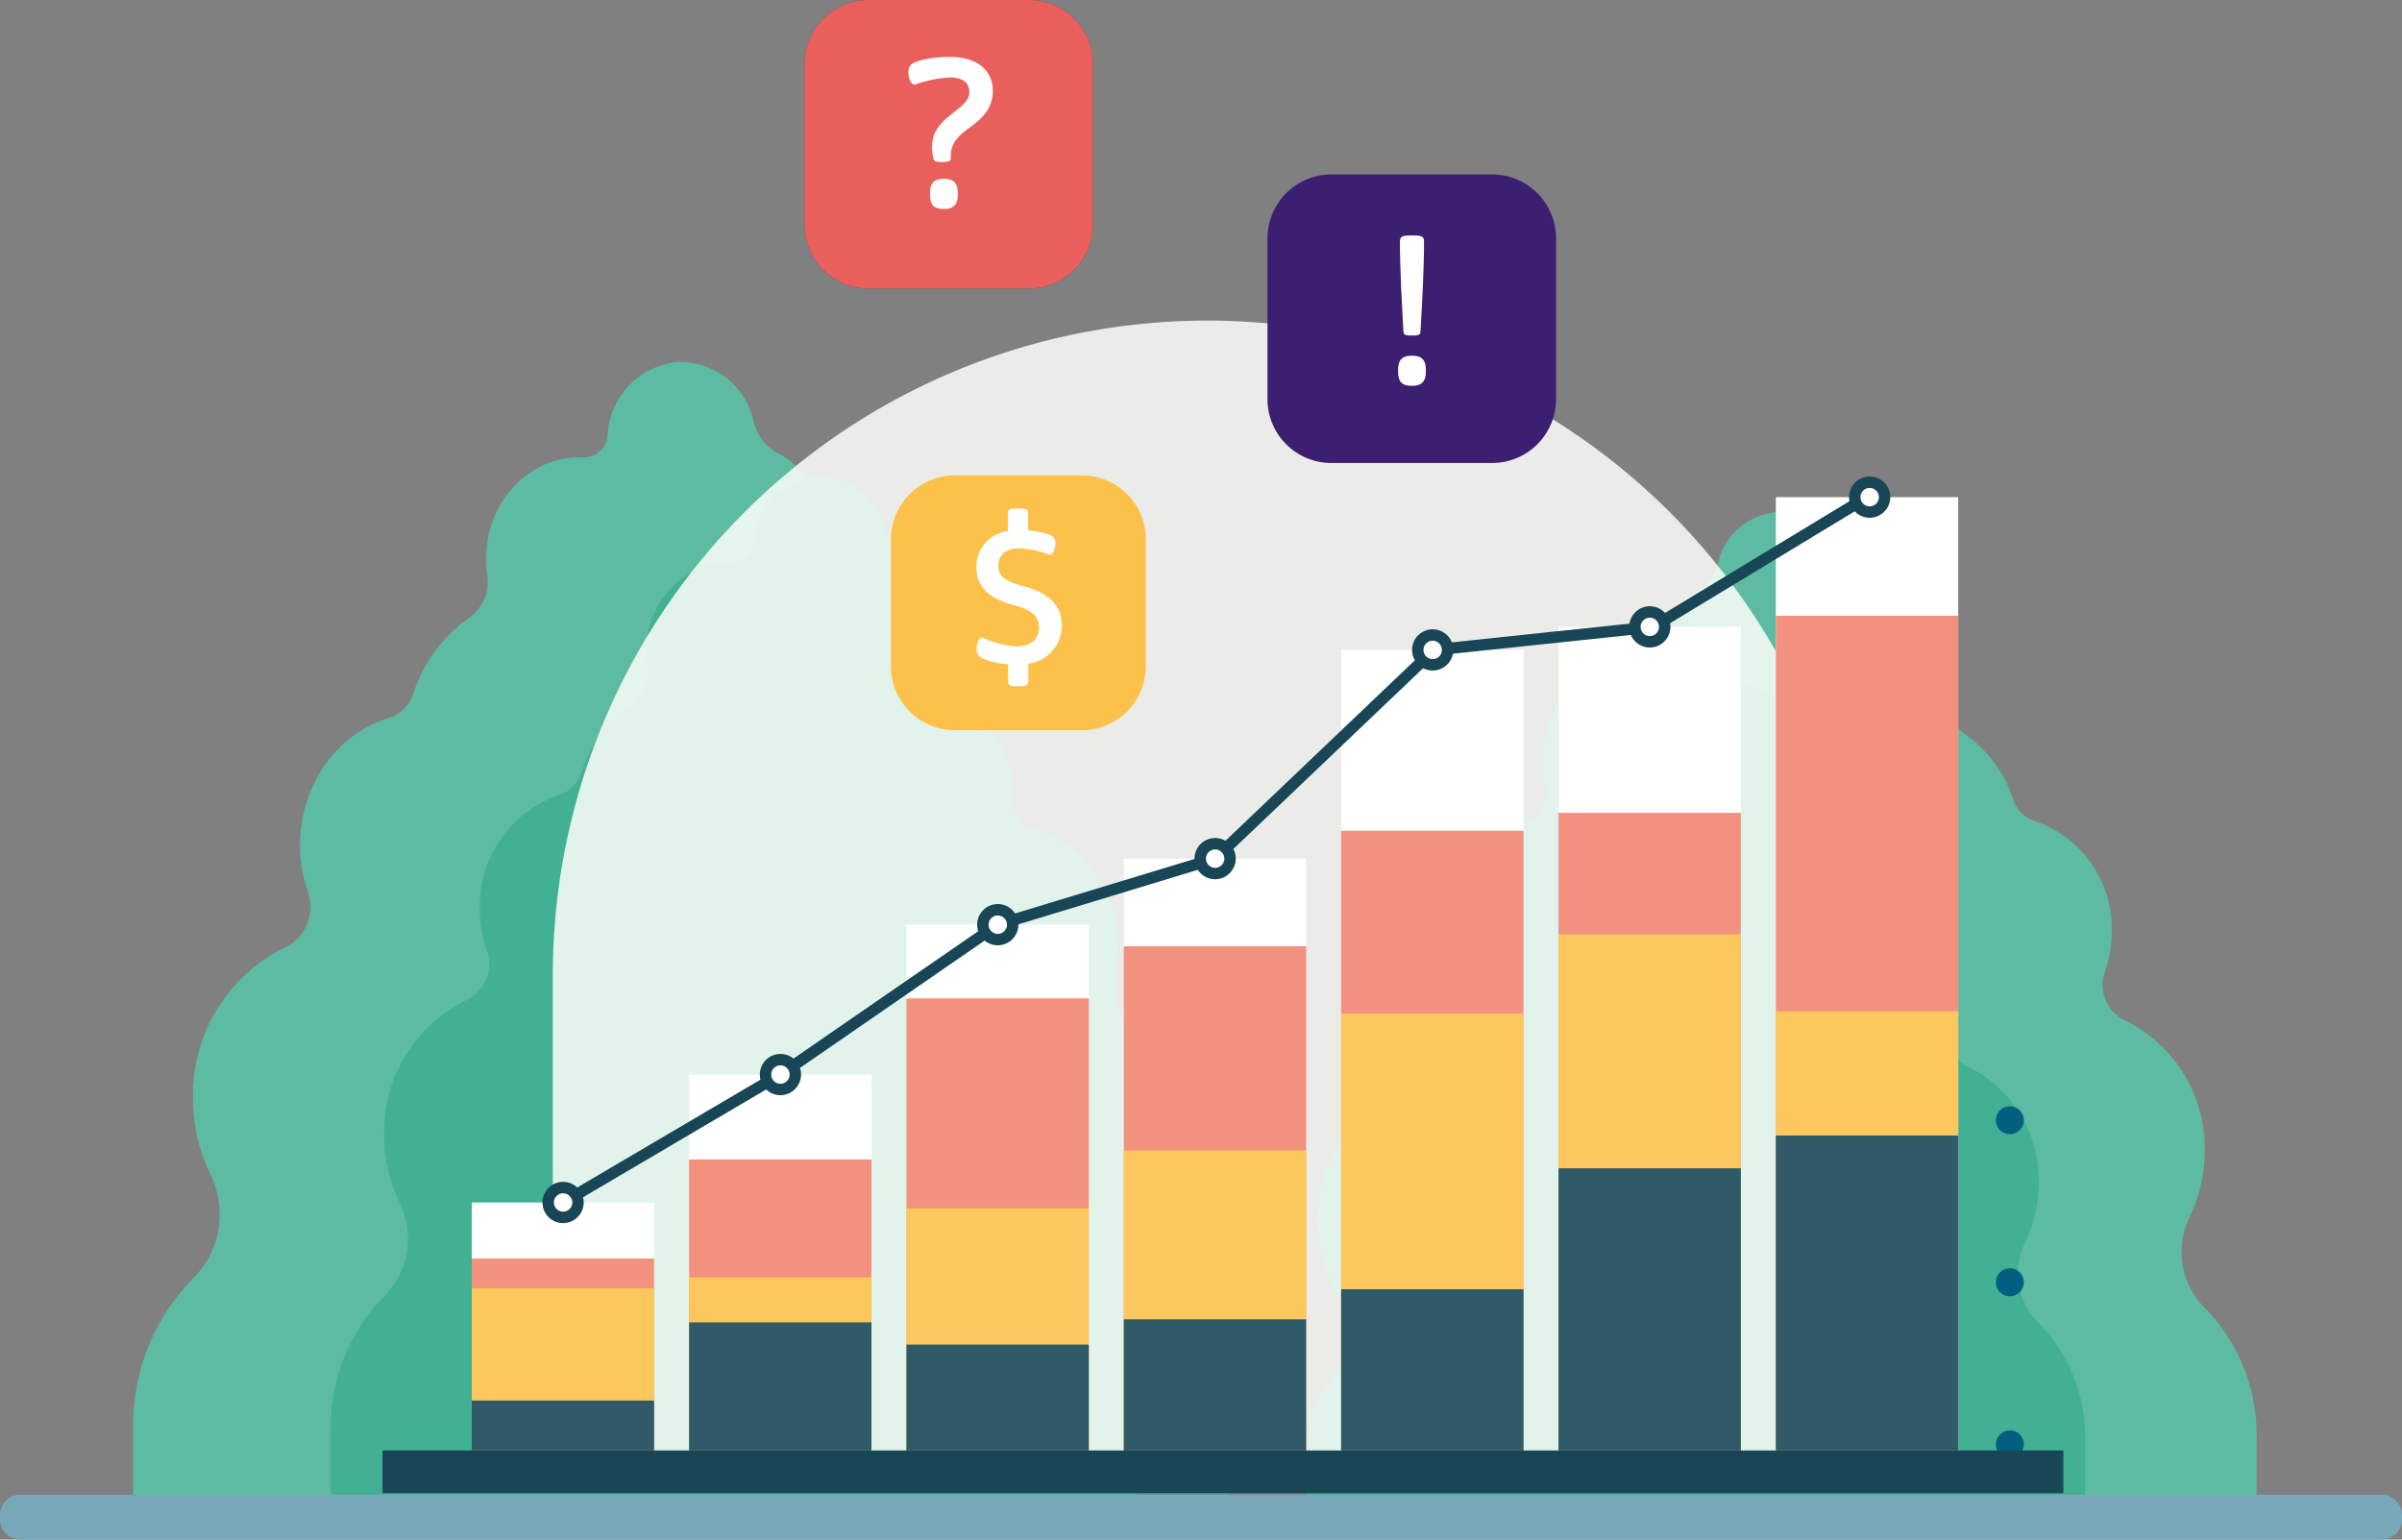 <svg id="Grupo_87985" data-name="Grupo 87985" xmlns="http://www.w3.org/2000/svg" xmlns:xlink="http://www.w3.org/1999/xlink" width="239.389" height="153.456" viewBox="0 0 239.389 153.456">
  <rect x="0" y="0" width="239.389" height="153.456" fill="#808080" stroke="none"/>
  <defs>
    <clipPath id="clip-path">
      <rect id="Rectángulo_8140" data-name="Rectángulo 8140" width="239.389" height="153.456" fill="none"/>
    </clipPath>
    <clipPath id="clip-path-3">
      <rect id="Rectángulo_8109" data-name="Rectángulo 8109" width="130.426" height="116.669" fill="none"/>
    </clipPath>
  </defs>
  <g id="Grupo_87984" data-name="Grupo 87984" clip-path="url(#clip-path)">
    <g id="Grupo_87983" data-name="Grupo 87983">
      <g id="Grupo_87982" data-name="Grupo 87982" clip-path="url(#clip-path)">
        <path id="Trazado_153899" data-name="Trazado 153899" d="M144.291,202.7a18.082,18.082,0,0,0-7.676-15.034,8.073,8.073,0,0,1-3.259-8.183,14.393,14.393,0,0,0,.266-2.765c0-6.316-4.067-11.6-9.507-12.914a3.159,3.159,0,0,1-2.272-3.407,10.056,10.056,0,0,0,.017-1.952c-.436-3.658-2.331-5.653-5.062-7.283a3.937,3.937,0,0,1-1.7-4.291,12.662,12.662,0,0,0,.329-2.606c.165-6.741-3.172-9.519-5.491-10.769a4.751,4.751,0,0,1-2.289-3.064,7.52,7.52,0,0,0-7.681-5.944,7.769,7.769,0,0,0-6.882,7.183l-.009.091A2.345,2.345,0,0,1,90.691,134a8.611,8.611,0,0,0-1.217.023c-4.528.405-8.159,4.4-8.475,9.335a11.061,11.061,0,0,0,.089,2.292,4.466,4.466,0,0,1-1.789,4.329,14.722,14.722,0,0,0-5.562,7.52,3.81,3.81,0,0,1-2.472,2.476c-5.092,1.54-8.829,6.621-8.829,12.654a14.116,14.116,0,0,0,.767,4.614,4.5,4.5,0,0,1-2.231,5.583,16.343,16.343,0,0,0-9.205,15.024,17.34,17.34,0,0,0,1.725,7.59,9.024,9.024,0,0,1-1.6,10.269A20.856,20.856,0,0,0,45.8,230.614v7.321h100.04v-7.321c0-2.965-1.72-5.779-3.755-8.312a8.659,8.659,0,0,1-.505-9.817,18.741,18.741,0,0,0,2.708-9.783" transform="translate(-32.532 -88.405)" fill="#5cbba2"/>
        <path id="Trazado_153900" data-name="Trazado 153900" d="M201.828,233.883a16.169,16.169,0,0,0-6.864-13.444,7.219,7.219,0,0,1-2.914-7.318,12.852,12.852,0,0,0,.238-2.472c0-5.648-3.637-10.371-8.5-11.548a2.825,2.825,0,0,1-2.031-3.046,8.983,8.983,0,0,0,.015-1.746c-.39-3.27-2.085-5.055-4.526-6.513a3.52,3.52,0,0,1-1.516-3.837,11.321,11.321,0,0,0,.294-2.33c.148-6.028-2.837-8.512-4.91-9.63a4.25,4.25,0,0,1-2.047-2.74,6.725,6.725,0,0,0-6.868-5.316,6.947,6.947,0,0,0-6.154,6.423c0,.027-.005.054-.008.081a2.1,2.1,0,0,1-2.136,2,7.7,7.7,0,0,0-1.089.021,8.716,8.716,0,0,0-7.578,8.347,9.9,9.9,0,0,0,.08,2.049,3.994,3.994,0,0,1-1.6,3.871,13.16,13.16,0,0,0-4.974,6.724,3.406,3.406,0,0,1-2.211,2.214,11.637,11.637,0,0,0-7.9,11.315,12.622,12.622,0,0,0,.686,4.126,4.027,4.027,0,0,1-1.995,4.992,14.614,14.614,0,0,0-8.231,13.435,15.505,15.505,0,0,0,1.542,6.787,8.069,8.069,0,0,1-1.431,9.182,18.649,18.649,0,0,0-5.444,13.33v6.547h89.456v-6.547c0-2.651-1.538-5.168-3.358-7.433a7.743,7.743,0,0,1-.452-8.779,16.759,16.759,0,0,0,2.422-8.748" transform="translate(-80.799 -116.43)" fill="#41b093"/>
        <path id="Trazado_153901" data-name="Trazado 153901" d="M480.13,252.491a7.517,7.517,0,0,1-.439,8.524c-1.767,2.2-3.26,4.643-3.26,7.217v6.356h86.857v-6.356A18.107,18.107,0,0,0,558,255.289a7.835,7.835,0,0,1-1.39-8.916,15.055,15.055,0,0,0,1.5-6.59,14.189,14.189,0,0,0-7.992-13.044,3.91,3.91,0,0,1-1.937-4.847,12.254,12.254,0,0,0,.666-4.006,11.3,11.3,0,0,0-7.666-10.986,3.307,3.307,0,0,1-2.147-2.15,12.78,12.78,0,0,0-4.829-6.529,3.879,3.879,0,0,1-1.553-3.759,9.589,9.589,0,0,0,.078-1.99,8.463,8.463,0,0,0-7.358-8.1,7.514,7.514,0,0,0-1.057-.02,2.036,2.036,0,0,1-2.074-1.942c0-.026-.005-.052-.008-.079a6.745,6.745,0,0,0-5.975-6.237,6.529,6.529,0,0,0-6.669,5.161,4.127,4.127,0,0,1-1.988,2.66c-2.013,1.085-4.911,3.5-4.768,9.35a11,11,0,0,0,.286,2.263,3.418,3.418,0,0,1-1.472,3.726c-2.371,1.415-4.016,3.148-4.395,6.323a8.734,8.734,0,0,0,.014,1.7,2.743,2.743,0,0,1-1.972,2.958c-4.723,1.142-8.254,5.729-8.254,11.212a12.489,12.489,0,0,0,.231,2.4,7.008,7.008,0,0,1-2.83,7.1A15.7,15.7,0,0,0,477.779,244a16.271,16.271,0,0,0,2.351,8.494" transform="translate(-338.385 -125.057)" fill="#5cbba2"/>
        <path id="Trazado_153902" data-name="Trazado 153902" d="M452.452,278.666a6.722,6.722,0,0,1-.392,7.622c-1.58,1.967-2.915,4.152-2.915,6.453v5.684h77.667v-5.684a16.192,16.192,0,0,0-4.726-11.573,7.006,7.006,0,0,1-1.243-7.972,13.464,13.464,0,0,0,1.339-5.893,12.688,12.688,0,0,0-7.147-11.664A3.5,3.5,0,0,1,513.3,251.3a10.959,10.959,0,0,0,.6-3.582,10.1,10.1,0,0,0-6.855-9.824,2.957,2.957,0,0,1-1.919-1.922,11.43,11.43,0,0,0-4.318-5.838,3.467,3.467,0,0,1-1.389-3.361,8.621,8.621,0,0,0,.07-1.779,7.568,7.568,0,0,0-6.58-7.247,6.7,6.7,0,0,0-.945-.018A1.821,1.821,0,0,1,490.107,216c0-.023,0-.047-.007-.071a6.031,6.031,0,0,0-5.343-5.577,5.838,5.838,0,0,0-5.963,4.615,3.69,3.69,0,0,1-1.778,2.379c-1.8.97-4.391,3.127-4.263,8.361a9.823,9.823,0,0,0,.256,2.023,3.057,3.057,0,0,1-1.316,3.332,7.133,7.133,0,0,0-3.93,5.654,7.8,7.8,0,0,0,.013,1.515,2.452,2.452,0,0,1-1.764,2.645,10.119,10.119,0,0,0-7.381,10.026,11.156,11.156,0,0,0,.207,2.146,6.267,6.267,0,0,1-2.53,6.353,14.039,14.039,0,0,0-5.96,11.672,14.55,14.55,0,0,0,2.1,7.6" transform="translate(-319.005 -149.39)" fill="#41b093"/>
        <path id="Trazado_153903" data-name="Trazado 153903" d="M551.811,381.941a1.393,1.393,0,1,1-1.393-1.393,1.393,1.393,0,0,1,1.393,1.393m18.524-1.393a1.393,1.393,0,1,0,1.393,1.393,1.393,1.393,0,0,0-1.393-1.393m19.917,0a1.393,1.393,0,1,0,1.393,1.393,1.393,1.393,0,0,0-1.393-1.393M550.418,396.7a1.393,1.393,0,1,0,1.393,1.393,1.393,1.393,0,0,0-1.393-1.393m19.917,0a1.393,1.393,0,1,0,1.393,1.393,1.393,1.393,0,0,0-1.393-1.393m19.917,0a1.393,1.393,0,1,0,1.393,1.393,1.393,1.393,0,0,0-1.393-1.393m-39.834,16.156a1.393,1.393,0,1,0,1.393,1.393,1.393,1.393,0,0,0-1.393-1.393m19.917,0a1.393,1.393,0,1,0,1.393,1.393,1.393,1.393,0,0,0-1.393-1.393m19.917,0a1.393,1.393,0,1,0,1.393,1.393,1.393,1.393,0,0,0-1.393-1.393" transform="translate(-389.945 -270.284)" fill="#035e80"/>
        <path id="Trazado_153904" data-name="Trazado 153904" d="M237.356,518.654H2.033A2.033,2.033,0,0,1,0,516.621v-.406a2.033,2.033,0,0,1,2.033-2.033H237.356a2.033,2.033,0,0,1,2.033,2.033v.406a2.033,2.033,0,0,1-2.033,2.033" transform="translate(0 -365.198)" fill="#77a8ba"/>
        <g id="Grupo_87981" data-name="Grupo 87981" transform="translate(55.095 31.954)" opacity="0.84">
          <g id="Grupo_87980" data-name="Grupo 87980">
            <g id="Grupo_87979" data-name="Grupo 87979" clip-path="url(#clip-path-3)">
              <path id="Trazado_153905" data-name="Trazado 153905" d="M255.36,110.281h0a65.213,65.213,0,0,0-65.213,65.213V226.95H320.573V175.494a65.213,65.213,0,0,0-65.213-65.213" transform="translate(-190.147 -110.281)" fill="#fffffb"/>
            </g>
          </g>
        </g>
        <rect id="Rectángulo_8110" data-name="Rectángulo 8110" width="18.174" height="79.793" transform="translate(133.662 64.78)" fill="#fff"/>
        <rect id="Rectángulo_8111" data-name="Rectángulo 8111" width="18.174" height="82.09" transform="translate(155.323 62.483)" fill="#fff"/>
        <rect id="Rectángulo_8112" data-name="Rectángulo 8112" width="18.174" height="95.02" transform="translate(176.984 49.553)" fill="#fff"/>
        <rect id="Rectángulo_8113" data-name="Rectángulo 8113" width="18.174" height="58.991" transform="translate(112 85.582)" fill="#fff"/>
        <rect id="Rectángulo_8114" data-name="Rectángulo 8114" width="18.174" height="52.407" transform="translate(90.339 92.166)" fill="#fff"/>
        <rect id="Rectángulo_8115" data-name="Rectángulo 8115" width="18.174" height="37.467" transform="translate(68.678 107.105)" fill="#fff"/>
        <rect id="Rectángulo_8116" data-name="Rectángulo 8116" width="18.174" height="24.717" transform="translate(47.017 119.855)" fill="#fff"/>
        <rect id="Rectángulo_8117" data-name="Rectángulo 8117" width="18.174" height="61.772" transform="translate(133.662 82.8)" fill="#f1917e"/>
        <rect id="Rectángulo_8118" data-name="Rectángulo 8118" width="18.174" height="63.55" transform="translate(155.323 81.022)" fill="#f1917e"/>
        <rect id="Rectángulo_8119" data-name="Rectángulo 8119" width="18.174" height="83.2" transform="translate(176.984 61.372)" fill="#f1917e"/>
        <rect id="Rectángulo_8120" data-name="Rectángulo 8120" width="18.174" height="50.261" transform="translate(112 94.312)" fill="#f1917e"/>
        <rect id="Rectángulo_8121" data-name="Rectángulo 8121" width="18.174" height="45.06" transform="translate(90.339 99.513)" fill="#f1917e"/>
        <rect id="Rectángulo_8122" data-name="Rectángulo 8122" width="18.174" height="29.006" transform="translate(68.678 115.567)" fill="#f1917e"/>
        <rect id="Rectángulo_8123" data-name="Rectángulo 8123" width="18.174" height="19.135" transform="translate(47.017 125.438)" fill="#f1917e"/>
        <rect id="Rectángulo_8124" data-name="Rectángulo 8124" width="18.174" height="43.546" transform="translate(133.661 101.027)" fill="#fcc85e"/>
        <rect id="Rectángulo_8125" data-name="Rectángulo 8125" width="18.174" height="51.449" transform="translate(155.322 93.124)" fill="#fcc85e"/>
        <rect id="Rectángulo_8126" data-name="Rectángulo 8126" width="18.174" height="43.769" transform="translate(176.984 100.804)" fill="#fcc85e"/>
        <rect id="Rectángulo_8127" data-name="Rectángulo 8127" width="18.174" height="29.906" transform="translate(112 114.667)" fill="#fcc85e"/>
        <rect id="Rectángulo_8128" data-name="Rectángulo 8128" width="18.174" height="24.14" transform="translate(90.339 120.433)" fill="#fcc85e"/>
        <rect id="Rectángulo_8129" data-name="Rectángulo 8129" width="18.174" height="17.259" transform="translate(68.678 127.314)" fill="#fcc85e"/>
        <rect id="Rectángulo_8130" data-name="Rectángulo 8130" width="18.174" height="16.183" transform="translate(47.017 128.39)" fill="#fcc85e"/>
        <rect id="Rectángulo_8131" data-name="Rectángulo 8131" width="18.174" height="16.069" transform="translate(133.661 128.504)" fill="#315a69"/>
        <rect id="Rectángulo_8132" data-name="Rectángulo 8132" width="18.174" height="28.128" transform="translate(155.322 116.445)" fill="#315a69"/>
        <rect id="Rectángulo_8133" data-name="Rectángulo 8133" width="18.174" height="31.392" transform="translate(176.983 113.181)" fill="#315a69"/>
        <rect id="Rectángulo_8134" data-name="Rectángulo 8134" width="18.174" height="13.074" transform="translate(112 131.499)" fill="#315a69"/>
        <rect id="Rectángulo_8135" data-name="Rectángulo 8135" width="18.174" height="10.554" transform="translate(90.339 134.019)" fill="#315a69"/>
        <rect id="Rectángulo_8136" data-name="Rectángulo 8136" width="18.174" height="12.769" transform="translate(68.678 131.804)" fill="#315a69"/>
        <rect id="Rectángulo_8137" data-name="Rectángulo 8137" width="18.174" height="4.978" transform="translate(47.016 139.595)" fill="#315a69"/>
        <rect id="Rectángulo_8138" data-name="Rectángulo 8138" width="167.52" height="4.262" transform="translate(38.119 144.572)" fill="#184657"/>
        <path id="Trazado_153906" data-name="Trazado 153906" d="M192.234,240.5a.569.569,0,0,1-.289-1.059l21.661-12.75,21.627-14.917a.561.561,0,0,1,.158-.076l21.532-6.545,21.727-20.709a.569.569,0,0,1,.333-.154l21.7-2.284,21.227-12.864a.569.569,0,0,1,.589.972l-21.336,12.93a.568.568,0,0,1-.235.079l-21.63,2.276L257.61,206.067a.57.57,0,0,1-.227.132l-21.577,6.558-21.589,14.889-21.7,12.772a.567.567,0,0,1-.288.078" transform="translate(-136.13 -120.073)" fill="#184657"/>
        <path id="Trazado_153907" data-name="Trazado 153907" d="M188.446,410.009a1.5,1.5,0,1,1,1.5,1.486,1.494,1.494,0,0,1-1.5-1.486" transform="translate(-133.844 -290.154)" fill="#fff"/>
        <path id="Trazado_153908" data-name="Trazado 153908" d="M188.554,410.669a2.055,2.055,0,1,1,2.07-2.055,2.064,2.064,0,0,1-2.07,2.055m0-2.972a.917.917,0,1,0,.933.917.926.926,0,0,0-.933-.917" transform="translate(-132.45 -288.759)" fill="#184657"/>
        <path id="Trazado_153909" data-name="Trazado 153909" d="M337.963,314.446a1.5,1.5,0,1,1,1.5,1.486,1.494,1.494,0,0,1-1.5-1.486" transform="translate(-240.038 -222.28)" fill="#fff"/>
        <path id="Trazado_153910" data-name="Trazado 153910" d="M338.07,315.106a2.055,2.055,0,1,1,2.07-2.054,2.064,2.064,0,0,1-2.07,2.054m0-2.972a.917.917,0,1,0,.933.917.926.926,0,0,0-.933-.917" transform="translate(-238.644 -220.886)" fill="#184657"/>
        <path id="Trazado_153911" data-name="Trazado 153911" d="M487.554,219.929a1.5,1.5,0,1,1,1.5,1.486,1.494,1.494,0,0,1-1.5-1.486" transform="translate(-346.285 -155.149)" fill="#fff"/>
        <path id="Trazado_153912" data-name="Trazado 153912" d="M487.662,220.589a2.055,2.055,0,1,1,2.07-2.055,2.064,2.064,0,0,1-2.07,2.055m0-2.972a.917.917,0,1,0,.933.917.926.926,0,0,0-.933-.917" transform="translate(-344.892 -153.755)" fill="#184657"/>
        <path id="Trazado_153913" data-name="Trazado 153913" d="M637.867,167.378a1.5,1.5,0,1,1,1.5,1.486,1.493,1.493,0,0,1-1.5-1.486" transform="translate(-453.045 -117.825)" fill="#fff"/>
        <path id="Trazado_153914" data-name="Trazado 153914" d="M637.975,168.038a2.055,2.055,0,1,1,2.07-2.055,2.065,2.065,0,0,1-2.07,2.055m0-2.972a.917.917,0,1,0,.932.917.926.926,0,0,0-.932-.917" transform="translate(-451.652 -116.431)" fill="#184657"/>
        <path id="Trazado_153915" data-name="Trazado 153915" d="M263.2,366a1.5,1.5,0,1,1,1.5,1.486A1.494,1.494,0,0,1,263.2,366" transform="translate(-186.941 -258.9)" fill="#fff"/>
        <path id="Trazado_153916" data-name="Trazado 153916" d="M263.312,366.666a2.055,2.055,0,1,1,2.07-2.055,2.064,2.064,0,0,1-2.07,2.055m0-2.972a.917.917,0,1,0,.933.917.926.926,0,0,0-.933-.917" transform="translate(-185.547 -257.506)" fill="#184657"/>
        <path id="Trazado_153917" data-name="Trazado 153917" d="M412.723,291.723a1.5,1.5,0,1,1,1.5,1.486,1.494,1.494,0,0,1-1.5-1.486" transform="translate(-293.137 -206.141)" fill="#fff"/>
        <path id="Trazado_153918" data-name="Trazado 153918" d="M412.831,292.384a2.055,2.055,0,1,1,2.07-2.054,2.064,2.064,0,0,1-2.07,2.054m0-2.972a.917.917,0,1,0,.933.917.926.926,0,0,0-.933-.917" transform="translate(-291.743 -204.747)" fill="#184657"/>
        <path id="Trazado_153919" data-name="Trazado 153919" d="M562.239,212a1.5,1.5,0,1,1,1.5,1.486,1.494,1.494,0,0,1-1.5-1.486" transform="translate(-399.33 -149.519)" fill="#fff"/>
        <path id="Trazado_153920" data-name="Trazado 153920" d="M562.347,212.662a2.055,2.055,0,1,1,2.07-2.054,2.064,2.064,0,0,1-2.07,2.054m0-2.972a.917.917,0,1,0,.933.917.926.926,0,0,0-.933-.917" transform="translate(-397.937 -148.125)" fill="#184657"/>
        <path id="Trazado_153921" data-name="Trazado 153921" d="M299.085,28.764H283.061a6.369,6.369,0,0,1-6.369-6.369V6.37A6.369,6.369,0,0,1,283.061,0h16.024a6.369,6.369,0,0,1,6.369,6.369V22.394a6.369,6.369,0,0,1-6.369,6.369" transform="translate(-196.521 -0.001)" fill="#035e80"/>
        <path id="Trazado_153922" data-name="Trazado 153922" d="M314.9,29.544a6.451,6.451,0,0,1-.1-1.067c0-1.067.452-2.053,1.889-3.161,1.375-1.047,1.827-1.5,1.827-2.279,0-.8-.534-1.416-1.95-1.416a12.335,12.335,0,0,0-3.49.718c-.39,0-.636-.677-.636-1.252,0-.534.247-.9,1.047-1.129a11.449,11.449,0,0,1,3.1-.39c2.874,0,4.27,1.478,4.27,3.367,0,1.457-.657,2.525-2.381,3.736-1.642,1.149-1.827,2.012-1.806,3,0,.308-.226.37-.883.37-.636,0-.8-.041-.883-.493m-.308,3.675c0-1.006.308-1.5,1.375-1.5,1.026,0,1.4.431,1.4,1.5,0,1.047-.369,1.5-1.4,1.5-1.067,0-1.375-.452-1.375-1.5" transform="translate(-221.911 -13.898)" fill="#035e80"/>
        <path id="Trazado_153923" data-name="Trazado 153923" d="M299.085,28.764H283.061a6.369,6.369,0,0,1-6.369-6.369V6.37A6.369,6.369,0,0,1,283.061,0h16.024a6.369,6.369,0,0,1,6.369,6.369V22.394a6.369,6.369,0,0,1-6.369,6.369" transform="translate(-196.521 -0.001)" fill="#e85f5b"/>
        <path id="Trazado_153924" data-name="Trazado 153924" d="M314.9,29.544a6.451,6.451,0,0,1-.1-1.067c0-1.067.452-2.053,1.889-3.161,1.375-1.047,1.827-1.5,1.827-2.279,0-.8-.534-1.416-1.95-1.416a12.335,12.335,0,0,0-3.49.718c-.39,0-.636-.677-.636-1.252,0-.534.247-.9,1.047-1.129a11.449,11.449,0,0,1,3.1-.39c2.874,0,4.27,1.478,4.27,3.367,0,1.457-.657,2.525-2.381,3.736-1.642,1.149-1.827,2.012-1.806,3,0,.308-.226.37-.883.37-.636,0-.8-.041-.883-.493m-.308,3.675c0-1.006.308-1.5,1.375-1.5,1.026,0,1.4.431,1.4,1.5,0,1.047-.369,1.5-1.4,1.5-1.067,0-1.375-.452-1.375-1.5" transform="translate(-221.911 -13.898)" fill="#fff"/>
        <path id="Trazado_153925" data-name="Trazado 153925" d="M325.488,188.942H312.826a6.369,6.369,0,0,1-6.369-6.369V169.911a6.369,6.369,0,0,1,6.369-6.369h12.661a6.369,6.369,0,0,1,6.369,6.369v12.661a6.369,6.369,0,0,1-6.369,6.369" transform="translate(-217.661 -116.156)" fill="#fcc14a"/>
        <path id="Trazado_153926" data-name="Trazado 153926" d="M341.04,190.351v1.758c0,.453-.254.507-1,.507-.762,0-1.015-.054-1.015-.507v-1.686a7.849,7.849,0,0,1-2.284-.471c-.671-.254-.852-.544-.852-1.034,0-.471.181-1.16.544-1.16a10.341,10.341,0,0,0,3.336.888c1.577,0,2.338-.761,2.338-1.885s-.725-1.776-2.61-2.266c-2.32-.6-3.626-1.777-3.626-3.7a3.555,3.555,0,0,1,3.136-3.644V175.4c0-.453.254-.507,1.015-.507.743,0,1,.054,1,.507v1.686a7.754,7.754,0,0,1,1.831.326c.689.2.888.489.888.943,0,.471-.2,1.16-.562,1.16a10.166,10.166,0,0,0-2.955-.653c-1.577,0-2.175.779-2.175,1.758,0,1,.635,1.523,2.429,1.994,2.538.671,3.9,1.849,3.9,4.006a3.793,3.793,0,0,1-3.336,3.734" transform="translate(-238.555 -124.214)" fill="#fff"/>
        <path id="Trazado_153927" data-name="Trazado 153927" d="M458.351,88.761H442.327a6.369,6.369,0,0,1-6.369-6.369V66.367A6.369,6.369,0,0,1,442.327,60h16.024a6.369,6.369,0,0,1,6.369,6.369V82.391a6.369,6.369,0,0,1-6.369,6.369" transform="translate(-309.639 -42.614)" fill="#3d1f71"/>
        <path id="Trazado_153928" data-name="Trazado 153928" d="M480.879,94.476c0-1.006.308-1.5,1.375-1.5,1.026,0,1.4.431,1.4,1.5,0,1.047-.37,1.5-1.4,1.5-1.067,0-1.375-.452-1.375-1.5m.534-3.921c-.164-2.956-.349-6.22-.349-8.971,0-.534.287-.6,1.191-.6.924,0,1.211.061,1.211.6,0,2.751-.185,6.015-.349,8.971-.02.369-.226.411-.862.411-.616,0-.821-.041-.842-.411" transform="translate(-341.544 -57.522)" fill="#fff"/>
      </g>
    </g>
  </g>
</svg>
